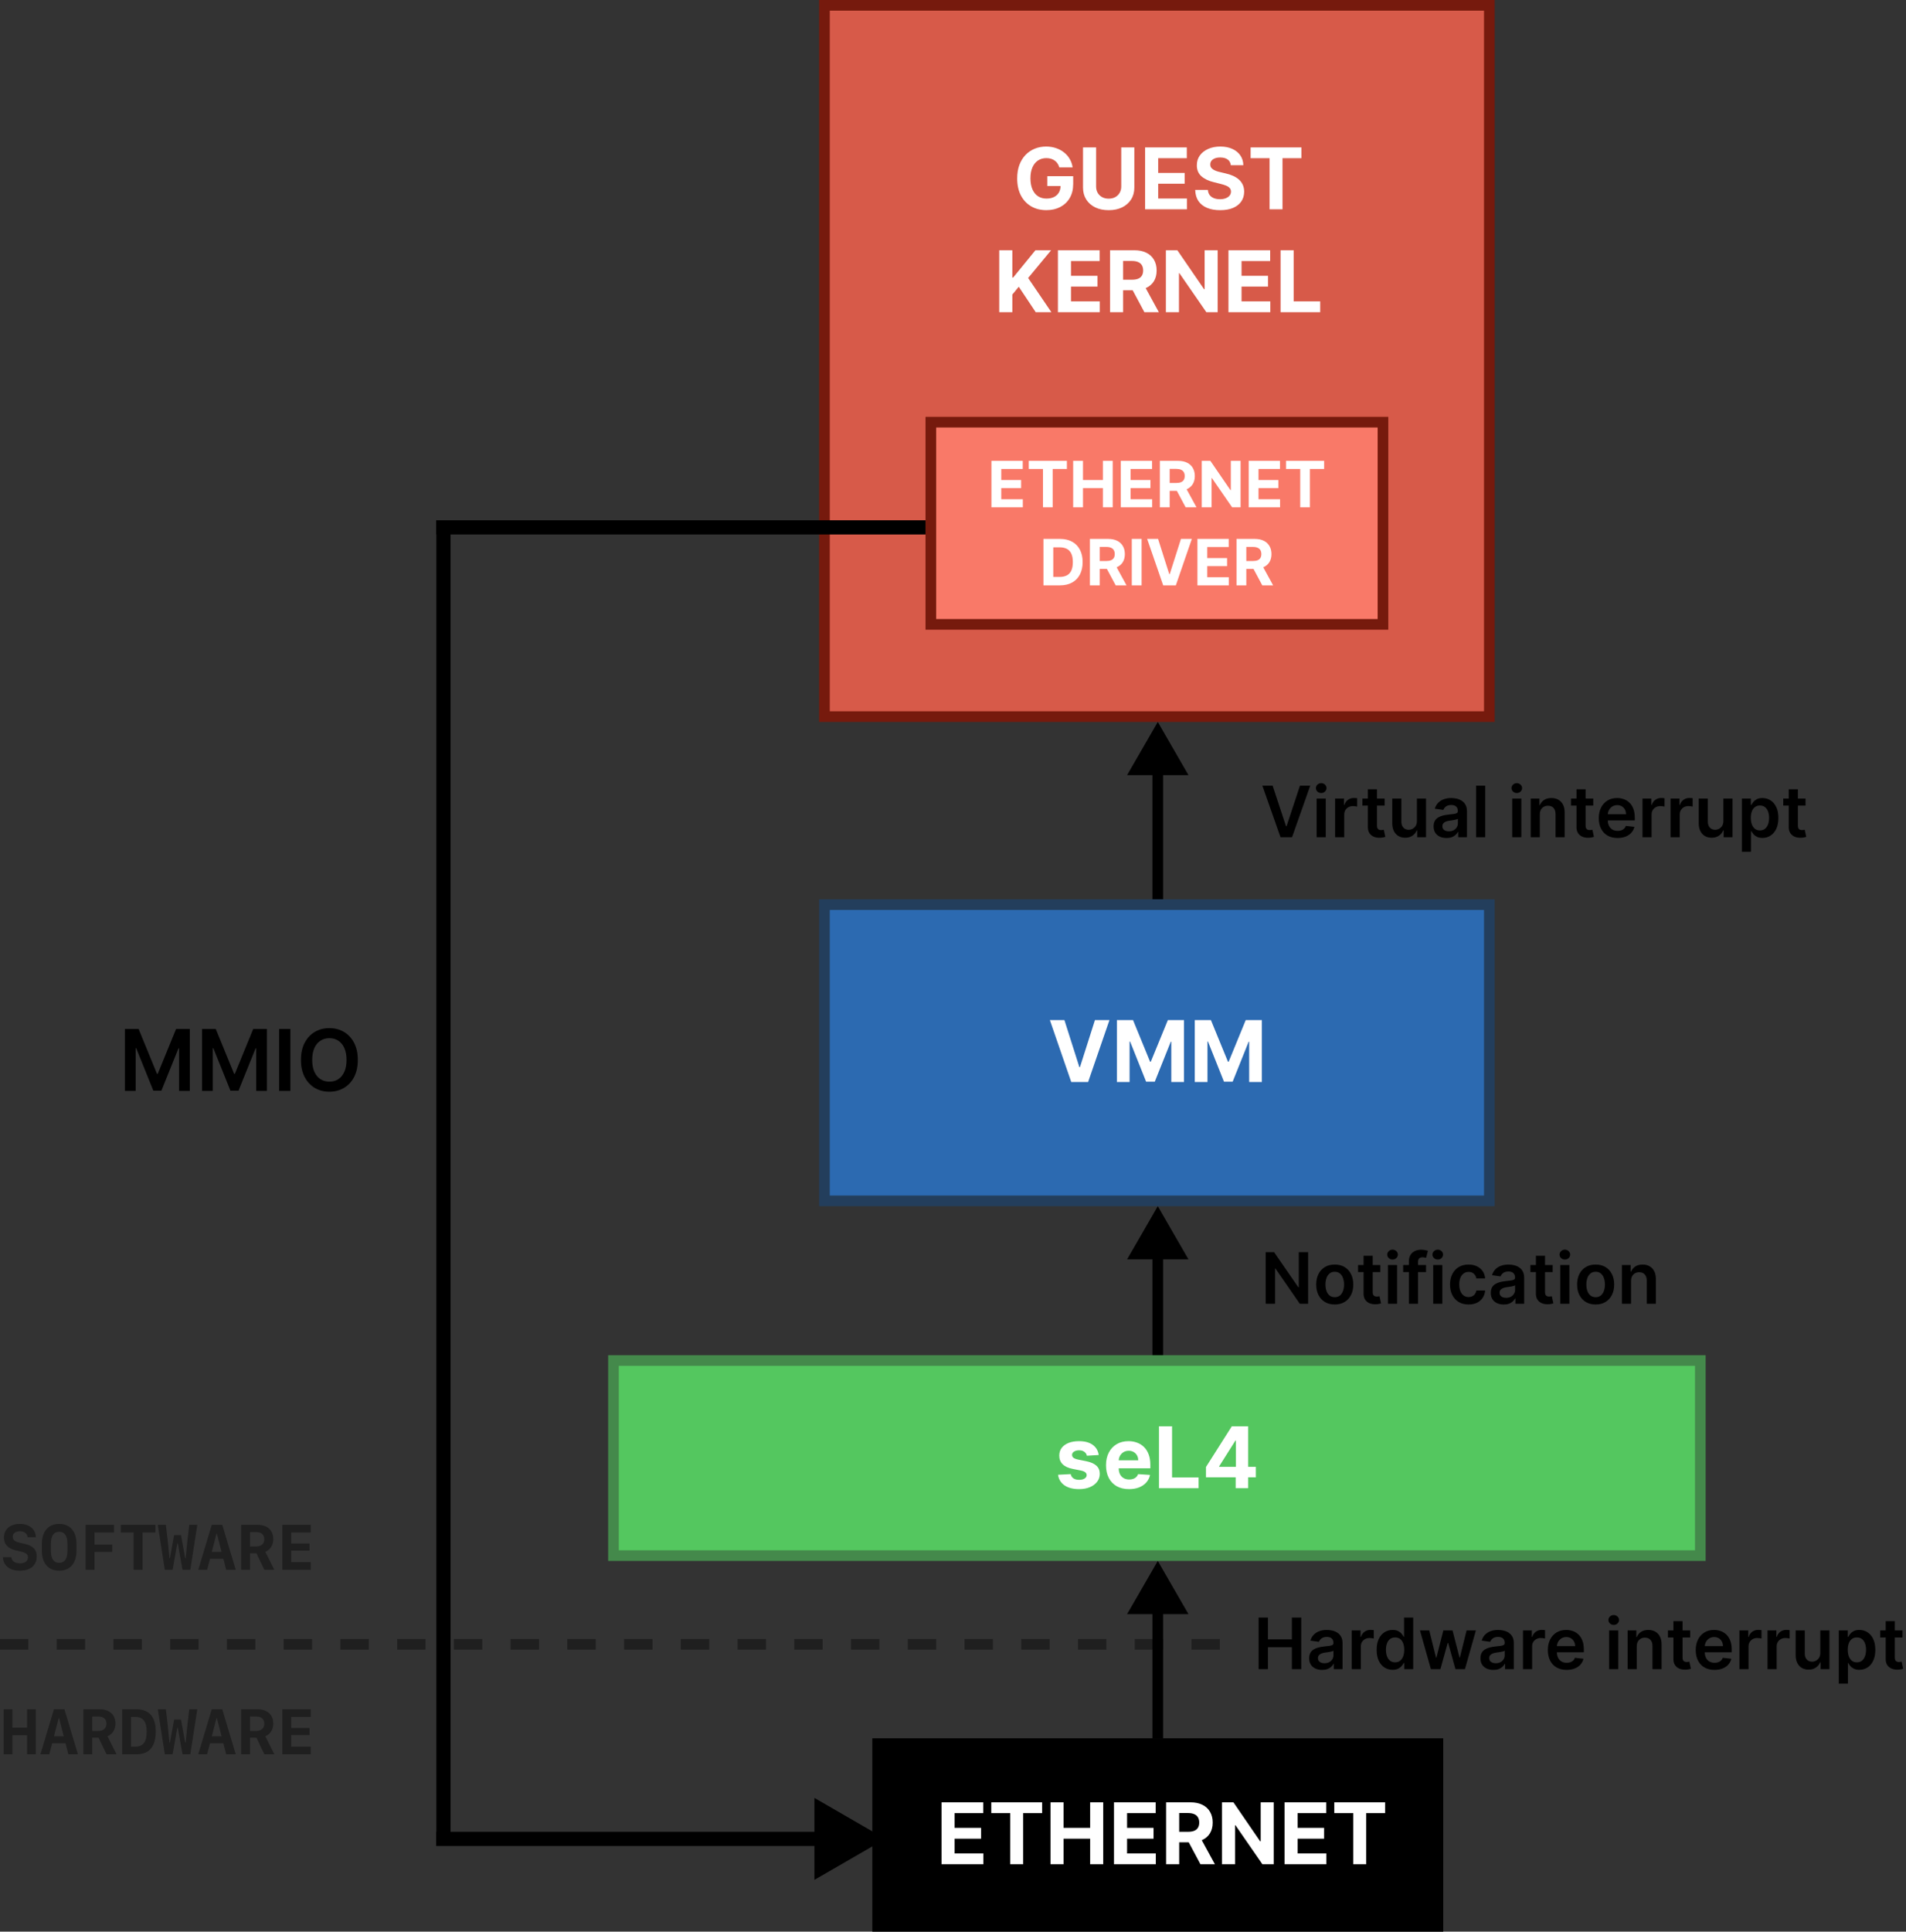 <svg width="1075" height="1089" viewBox="0 0 1075 1089" fill="none" xmlns="http://www.w3.org/2000/svg">
<rect x="0" y="0" width="1075" height="1089" fill="#333333" stroke="none"/>
<path d="M0 927L691 927" stroke="black" stroke-opacity="0.4" stroke-width="6" stroke-dasharray="16 16"/>
<path d="M1.67 877.898H6.381C6.609 880.096 8.402 881.361 11.285 881.361C14.027 881.361 15.768 880.043 15.768 877.986C15.768 876.264 14.643 875.35 11.707 874.699L9.07 874.084C4.482 873.047 2.232 870.621 2.232 866.859C2.232 862.131 5.73 859.125 11.215 859.125C16.523 859.125 20.092 862.096 20.25 866.631H15.539C15.346 864.539 13.746 863.256 11.268 863.256C8.754 863.256 7.189 864.434 7.189 866.332C7.189 868.125 8.314 869.109 11.057 869.707L13.658 870.305C18.562 871.395 20.707 873.592 20.707 877.477C20.707 882.486 17.121 885.51 11.197 885.51C5.449 885.51 1.846 882.645 1.67 877.898ZM43.137 874.26C43.137 881.309 39.463 885.51 33.381 885.51C27.299 885.51 23.625 881.309 23.625 874.26V870.375C23.625 863.326 27.299 859.125 33.381 859.125C39.463 859.125 43.137 863.326 43.137 870.375V874.26ZM33.381 881.08C36.44 881.08 38.057 878.777 38.057 874.207V870.428C38.057 865.857 36.44 863.555 33.381 863.555C30.322 863.555 28.705 865.857 28.705 870.428V874.207C28.705 878.777 30.322 881.08 33.381 881.08ZM53.297 885H48.287V859.635H64.318V863.941H53.297V870.814H63.316V874.945H53.297V885ZM80.385 885H75.393V863.941H68.133V859.635H87.644V863.941H80.385V885ZM100.283 870.059H100.002L97.348 885H92.953L89.016 859.635H93.551L94.57 868.389L95.572 878.408H95.853L98.209 865.436H102.076L104.432 878.408H104.713L105.715 868.389L106.734 859.635H111.27L107.332 885H102.938L100.283 870.059ZM119.443 874.893H124.98L122.344 864.609H122.115L119.443 874.893ZM127.564 885L125.982 878.795H118.441L116.824 885H111.832L119.443 859.635H125.35L132.961 885H127.564ZM141.012 863.713V871.834H144.545C147.375 871.834 149.062 870.305 149.062 867.738C149.062 865.225 147.41 863.713 144.598 863.713H141.012ZM144.633 875.666H141.012V885H136.037V859.635H145.248C150.768 859.635 154.143 862.693 154.143 867.721C154.143 871.008 152.402 873.75 149.643 874.84L154.723 885H149.098L144.633 875.666ZM175.254 880.693V885H159.258V859.635H175.254V863.941H164.268V870.182H174.604V874.172H164.268V880.693H175.254Z" fill="black" fill-opacity="0.4"/>
<path d="M20.18 989H15.275V978.277H6.979V989H2.074V963.635H6.979V973.971H15.275V963.635H20.18V989ZM30.428 978.893H35.965L33.328 968.609H33.1L30.428 978.893ZM38.549 989L36.967 982.795H29.426L27.809 989H22.816L30.428 963.635H36.334L43.945 989H38.549ZM51.996 967.713V975.834H55.529C58.359 975.834 60.047 974.305 60.047 971.738C60.047 969.225 58.395 967.713 55.582 967.713H51.996ZM55.617 979.666H51.996V989H47.022V963.635H56.232C61.752 963.635 65.127 966.693 65.127 971.721C65.127 975.008 63.387 977.75 60.627 978.84L65.707 989H60.082L55.617 979.666ZM68.889 963.635H77.027C84.129 963.635 87.838 967.924 87.838 976.133C87.838 984.641 84.182 989 77.027 989H68.889V963.635ZM73.881 967.941V984.693H76.342C80.736 984.693 82.74 982.057 82.74 976.221C82.74 970.631 80.666 967.941 76.342 967.941H73.881ZM100.283 974.059H100.002L97.348 989H92.953L89.016 963.635H93.551L94.57 972.389L95.572 982.408H95.853L98.209 969.436H102.076L104.432 982.408H104.713L105.715 972.389L106.734 963.635H111.27L107.332 989H102.938L100.283 974.059ZM119.443 978.893H124.98L122.344 968.609H122.115L119.443 978.893ZM127.564 989L125.982 982.795H118.441L116.824 989H111.832L119.443 963.635H125.35L132.961 989H127.564ZM141.012 967.713V975.834H144.545C147.375 975.834 149.062 974.305 149.062 971.738C149.062 969.225 147.41 967.713 144.598 967.713H141.012ZM144.633 979.666H141.012V989H136.037V963.635H145.248C150.768 963.635 154.143 966.693 154.143 971.721C154.143 975.008 152.402 977.75 149.643 978.84L154.723 989H149.098L144.633 979.666ZM175.254 984.693V989H159.258V963.635H175.254V967.941H164.268V974.182H174.604V978.172H164.268V984.693H175.254Z" fill="black" fill-opacity="0.4"/>
<rect x="495" y="983" width="316" height="103" fill="black" stroke="black" stroke-width="6"/>
<path d="M531.034 1051V1016.09H554.557V1022.18H538.415V1030.49H553.347V1036.58H538.415V1044.91H554.625V1051H531.034ZM559.095 1022.18V1016.09H587.766V1022.18H577.078V1051H569.783V1022.18H559.095ZM592.487 1051V1016.09H599.868V1030.49H614.851V1016.09H622.214V1051H614.851V1036.58H599.868V1051H592.487ZM628.3 1051V1016.09H651.822V1022.18H635.68V1030.49H650.612V1036.58H635.68V1044.91H651.891V1051H628.3ZM657.69 1051V1016.09H671.463C674.099 1016.09 676.349 1016.56 678.213 1017.51C680.088 1018.44 681.514 1019.76 682.491 1021.48C683.48 1023.18 683.974 1025.19 683.974 1027.49C683.974 1029.81 683.474 1031.81 682.474 1033.48C681.474 1035.14 680.026 1036.41 678.128 1037.3C676.241 1038.18 673.957 1038.62 671.276 1038.62H662.054V1032.69H670.082C671.491 1032.69 672.662 1032.5 673.594 1032.11C674.526 1031.73 675.219 1031.15 675.673 1030.38C676.139 1029.6 676.372 1028.64 676.372 1027.49C676.372 1026.34 676.139 1025.36 675.673 1024.56C675.219 1023.77 674.52 1023.16 673.577 1022.76C672.645 1022.34 671.469 1022.12 670.048 1022.12H665.071V1051H657.69ZM676.543 1035.11L685.219 1051H677.071L668.582 1035.11H676.543ZM718.389 1016.09V1051H712.014L696.827 1029.03H696.571V1051H689.19V1016.09H695.668L710.736 1038.05H711.043V1016.09H718.389ZM724.487 1051V1016.09H748.01V1022.18H731.868V1030.49H746.8V1036.58H731.868V1044.91H748.078V1051H724.487ZM752.548 1022.18V1016.09H781.219V1022.18H770.531V1051H763.236V1022.18H752.548Z" fill="white"/>
<path d="M653 880L635.679 910L670.321 910L653 880ZM656 980L656 907L650 907L650 980L656 980Z" fill="black"/>
<path d="M653 680L635.679 710L670.321 710L653 680ZM656 780L656 707L650 707L650 780L656 780Z" fill="black"/>
<path d="M653 407L635.679 437L670.321 437L653 407ZM656 507L656 434L650 434L650 507L656 507Z" fill="black"/>
<path d="M709.869 941V911.909H715.139V924.224H728.619V911.909H733.903V941H728.619V928.642H715.139V941H709.869ZM745.686 941.44C744.304 941.44 743.058 941.194 741.95 940.702C740.852 940.2 739.981 939.461 739.337 938.486C738.702 937.51 738.385 936.308 738.385 934.878C738.385 933.647 738.612 932.629 739.067 931.824C739.521 931.019 740.142 930.375 740.928 929.892C741.714 929.409 742.599 929.045 743.584 928.798C744.578 928.543 745.606 928.358 746.666 928.244C747.945 928.112 748.982 927.993 749.777 927.889C750.572 927.776 751.15 927.605 751.51 927.378C751.879 927.141 752.064 926.777 752.064 926.284V926.199C752.064 925.129 751.747 924.3 751.112 923.713C750.478 923.126 749.564 922.832 748.371 922.832C747.111 922.832 746.112 923.107 745.374 923.656C744.644 924.205 744.152 924.854 743.896 925.602L739.095 924.92C739.474 923.595 740.099 922.487 740.97 921.597C741.841 920.697 742.907 920.025 744.166 919.58C745.426 919.125 746.818 918.898 748.342 918.898C749.393 918.898 750.44 919.021 751.482 919.267C752.523 919.513 753.475 919.92 754.337 920.489C755.198 921.047 755.89 921.81 756.411 922.776C756.941 923.741 757.206 924.949 757.206 926.398V941H752.263V938.003H752.092C751.78 938.609 751.339 939.177 750.771 939.707C750.213 940.228 749.507 940.65 748.655 940.972C747.812 941.284 746.822 941.44 745.686 941.44ZM747.021 937.662C748.054 937.662 748.948 937.458 749.706 937.051C750.464 936.634 751.046 936.085 751.453 935.403C751.87 934.722 752.078 933.978 752.078 933.173V930.602C751.917 930.735 751.643 930.858 751.254 930.972C750.875 931.085 750.449 931.185 749.976 931.27C749.502 931.355 749.034 931.431 748.57 931.497C748.106 931.563 747.703 931.62 747.362 931.668C746.595 931.772 745.909 931.942 745.303 932.179C744.696 932.416 744.218 932.747 743.868 933.173C743.518 933.59 743.342 934.13 743.342 934.793C743.342 935.74 743.688 936.455 744.379 936.938C745.071 937.42 745.951 937.662 747.021 937.662ZM762.376 941V919.182H767.362V922.818H767.589C767.987 921.559 768.669 920.588 769.635 919.906C770.61 919.215 771.723 918.869 772.973 918.869C773.257 918.869 773.574 918.884 773.925 918.912C774.285 918.931 774.583 918.964 774.82 919.011V923.741C774.602 923.666 774.256 923.599 773.783 923.543C773.319 923.476 772.869 923.443 772.433 923.443C771.496 923.443 770.653 923.647 769.905 924.054C769.166 924.452 768.584 925.006 768.158 925.716C767.732 926.426 767.518 927.245 767.518 928.173V941H762.376ZM785.434 941.384C783.72 941.384 782.186 940.943 780.832 940.062C779.478 939.182 778.407 937.903 777.621 936.227C776.835 934.551 776.442 932.515 776.442 930.119C776.442 927.695 776.84 925.65 777.636 923.983C778.441 922.307 779.525 921.043 780.888 920.19C782.252 919.329 783.772 918.898 785.448 918.898C786.727 918.898 787.778 919.116 788.602 919.551C789.425 919.977 790.079 920.493 790.562 921.099C791.045 921.696 791.419 922.259 791.684 922.79H791.897V911.909H797.053V941H791.996V937.562H791.684C791.419 938.093 791.035 938.656 790.533 939.253C790.031 939.84 789.369 940.342 788.545 940.759C787.721 941.175 786.684 941.384 785.434 941.384ZM786.869 937.165C787.958 937.165 788.886 936.871 789.653 936.284C790.42 935.687 791.002 934.859 791.4 933.798C791.798 932.738 791.996 931.502 791.996 930.091C791.996 928.68 791.798 927.454 791.4 926.412C791.012 925.37 790.434 924.561 789.667 923.983C788.909 923.405 787.977 923.116 786.869 923.116C785.723 923.116 784.766 923.415 783.999 924.011C783.232 924.608 782.655 925.432 782.266 926.483C781.878 927.534 781.684 928.737 781.684 930.091C781.684 931.455 781.878 932.671 782.266 933.741C782.664 934.802 783.246 935.64 784.013 936.256C784.79 936.862 785.742 937.165 786.869 937.165ZM807.036 941L800.871 919.182H806.112L809.947 934.523H810.146L814.067 919.182H819.251L823.172 934.438H823.385L827.163 919.182H832.419L826.24 941H820.885L816.794 926.256H816.496L812.405 941H807.036ZM842.288 941.44C840.905 941.44 839.66 941.194 838.552 940.702C837.453 940.2 836.582 939.461 835.938 938.486C835.304 937.51 834.987 936.308 834.987 934.878C834.987 933.647 835.214 932.629 835.668 931.824C836.123 931.019 836.743 930.375 837.529 929.892C838.315 929.409 839.201 929.045 840.185 928.798C841.18 928.543 842.207 928.358 843.268 928.244C844.546 928.112 845.583 927.993 846.379 927.889C847.174 927.776 847.752 927.605 848.112 927.378C848.481 927.141 848.665 926.777 848.665 926.284V926.199C848.665 925.129 848.348 924.3 847.714 923.713C847.079 923.126 846.165 922.832 844.972 922.832C843.713 922.832 842.714 923.107 841.975 923.656C841.246 924.205 840.754 924.854 840.498 925.602L835.697 924.92C836.076 923.595 836.701 922.487 837.572 921.597C838.443 920.697 839.508 920.025 840.768 919.58C842.027 919.125 843.419 918.898 844.944 918.898C845.995 918.898 847.041 919.021 848.083 919.267C849.125 919.513 850.076 919.92 850.938 920.489C851.8 921.047 852.491 921.81 853.012 922.776C853.542 923.741 853.808 924.949 853.808 926.398V941H848.864V938.003H848.694C848.381 938.609 847.941 939.177 847.373 939.707C846.814 940.228 846.109 940.65 845.256 940.972C844.414 941.284 843.424 941.44 842.288 941.44ZM843.623 937.662C844.655 937.662 845.55 937.458 846.308 937.051C847.065 936.634 847.647 936.085 848.055 935.403C848.471 934.722 848.68 933.978 848.68 933.173V930.602C848.519 930.735 848.244 930.858 847.856 930.972C847.477 931.085 847.051 931.185 846.577 931.27C846.104 931.355 845.635 931.431 845.171 931.497C844.707 931.563 844.305 931.62 843.964 931.668C843.197 931.772 842.51 931.942 841.904 932.179C841.298 932.416 840.82 932.747 840.469 933.173C840.119 933.59 839.944 934.13 839.944 934.793C839.944 935.74 840.29 936.455 840.981 936.938C841.672 937.42 842.553 937.662 843.623 937.662ZM858.978 941V919.182H863.964V922.818H864.191C864.589 921.559 865.271 920.588 866.237 919.906C867.212 919.215 868.325 918.869 869.575 918.869C869.859 918.869 870.176 918.884 870.526 918.912C870.886 918.931 871.184 918.964 871.421 919.011V923.741C871.203 923.666 870.858 923.599 870.384 923.543C869.92 923.476 869.47 923.443 869.035 923.443C868.097 923.443 867.254 923.647 866.506 924.054C865.768 924.452 865.185 925.006 864.759 925.716C864.333 926.426 864.12 927.245 864.12 928.173V941H858.978ZM883.598 941.426C881.411 941.426 879.521 940.972 877.93 940.062C876.349 939.144 875.132 937.847 874.28 936.17C873.428 934.485 873.001 932.501 873.001 930.219C873.001 927.974 873.428 926.005 874.28 924.31C875.142 922.605 876.344 921.279 877.888 920.332C879.431 919.376 881.245 918.898 883.328 918.898C884.673 918.898 885.942 919.116 887.135 919.551C888.338 919.977 889.398 920.64 890.317 921.54C891.245 922.439 891.974 923.585 892.504 924.977C893.035 926.36 893.3 928.008 893.3 929.92V931.497H875.416V928.031H888.371C888.361 927.046 888.148 926.17 887.732 925.403C887.315 924.627 886.732 924.016 885.984 923.571C885.246 923.126 884.384 922.903 883.399 922.903C882.348 922.903 881.425 923.159 880.629 923.67C879.834 924.172 879.214 924.835 878.768 925.659C878.333 926.473 878.11 927.368 878.101 928.344V931.369C878.101 932.638 878.333 933.727 878.797 934.636C879.261 935.536 879.91 936.227 880.743 936.71C881.576 937.184 882.552 937.42 883.669 937.42C884.417 937.42 885.094 937.316 885.7 937.108C886.306 936.89 886.832 936.573 887.277 936.156C887.722 935.74 888.058 935.223 888.286 934.608L893.087 935.148C892.784 936.417 892.206 937.525 891.354 938.472C890.511 939.409 889.431 940.138 888.115 940.659C886.799 941.17 885.293 941.426 883.598 941.426ZM907.572 941V919.182H912.714V941H907.572ZM910.157 916.085C909.343 916.085 908.642 915.815 908.055 915.276C907.468 914.726 907.174 914.068 907.174 913.301C907.174 912.525 907.468 911.866 908.055 911.327C908.642 910.777 909.343 910.503 910.157 910.503C910.981 910.503 911.682 910.777 912.259 911.327C912.846 911.866 913.14 912.525 913.14 913.301C913.14 914.068 912.846 914.726 912.259 915.276C911.682 915.815 910.981 916.085 910.157 916.085ZM923.143 928.216V941H918.001V919.182H922.916V922.889H923.172C923.674 921.668 924.474 920.697 925.572 919.977C926.68 919.258 928.049 918.898 929.678 918.898C931.183 918.898 932.495 919.22 933.612 919.864C934.739 920.508 935.61 921.44 936.226 922.662C936.851 923.884 937.159 925.366 937.149 927.108V941H932.007V927.903C932.007 926.445 931.628 925.304 930.871 924.48C930.123 923.656 929.086 923.244 927.76 923.244C926.86 923.244 926.06 923.443 925.359 923.841C924.668 924.229 924.124 924.793 923.726 925.531C923.338 926.27 923.143 927.165 923.143 928.216ZM953.271 919.182V923.159H940.729V919.182H953.271ZM943.825 913.955H948.967V934.438C948.967 935.129 949.071 935.659 949.28 936.028C949.498 936.388 949.782 936.634 950.132 936.767C950.482 936.9 950.871 936.966 951.297 936.966C951.619 936.966 951.912 936.942 952.178 936.895C952.452 936.848 952.661 936.805 952.803 936.767L953.669 940.787C953.394 940.882 953.001 940.986 952.49 941.099C951.988 941.213 951.373 941.279 950.643 941.298C949.356 941.336 948.196 941.142 947.163 940.716C946.131 940.28 945.312 939.608 944.706 938.699C944.109 937.79 943.816 936.653 943.825 935.29V913.955ZM966.996 941.426C964.809 941.426 962.92 940.972 961.329 940.062C959.747 939.144 958.531 937.847 957.678 936.17C956.826 934.485 956.4 932.501 956.4 930.219C956.4 927.974 956.826 926.005 957.678 924.31C958.54 922.605 959.743 921.279 961.286 920.332C962.83 919.376 964.643 918.898 966.727 918.898C968.071 918.898 969.34 919.116 970.533 919.551C971.736 919.977 972.797 920.64 973.715 921.54C974.643 922.439 975.372 923.585 975.903 924.977C976.433 926.36 976.698 928.008 976.698 929.92V931.497H958.815V928.031H971.769C971.76 927.046 971.547 926.17 971.13 925.403C970.713 924.627 970.131 924.016 969.383 923.571C968.644 923.126 967.782 922.903 966.798 922.903C965.746 922.903 964.823 923.159 964.028 923.67C963.232 924.172 962.612 924.835 962.167 925.659C961.731 926.473 961.509 927.368 961.499 928.344V931.369C961.499 932.638 961.731 933.727 962.195 934.636C962.659 935.536 963.308 936.227 964.141 936.71C964.975 937.184 965.95 937.42 967.067 937.42C967.816 937.42 968.493 937.316 969.099 937.108C969.705 936.89 970.23 936.573 970.675 936.156C971.121 935.74 971.457 935.223 971.684 934.608L976.485 935.148C976.182 936.417 975.604 937.525 974.752 938.472C973.909 939.409 972.83 940.138 971.513 940.659C970.197 941.17 968.692 941.426 966.996 941.426ZM981.048 941V919.182H986.034V922.818H986.261C986.659 921.559 987.341 920.588 988.307 919.906C989.282 919.215 990.395 918.869 991.645 918.869C991.929 918.869 992.246 918.884 992.597 918.912C992.956 918.931 993.255 918.964 993.491 919.011V923.741C993.274 923.666 992.928 923.599 992.455 923.543C991.991 923.476 991.541 923.443 991.105 923.443C990.168 923.443 989.325 923.647 988.577 924.054C987.838 924.452 987.256 925.006 986.83 925.716C986.403 926.426 986.19 927.245 986.19 928.173V941H981.048ZM996.908 941V919.182H1001.89V922.818H1002.12C1002.52 921.559 1003.2 920.588 1004.17 919.906C1005.14 919.215 1006.25 918.869 1007.5 918.869C1007.79 918.869 1008.11 918.884 1008.46 918.912C1008.82 918.931 1009.11 918.964 1009.35 919.011V923.741C1009.13 923.666 1008.79 923.599 1008.31 923.543C1007.85 923.476 1007.4 923.443 1006.96 923.443C1006.03 923.443 1005.18 923.647 1004.44 924.054C1003.7 924.452 1003.12 925.006 1002.69 925.716C1002.26 926.426 1002.05 927.245 1002.05 928.173V941H996.908ZM1026.67 931.824V919.182H1031.82V941H1026.83V937.122H1026.6C1026.11 938.344 1025.3 939.343 1024.17 940.119C1023.06 940.896 1021.68 941.284 1020.04 941.284C1018.61 941.284 1017.35 940.967 1016.25 940.332C1015.16 939.688 1014.31 938.756 1013.69 937.534C1013.07 936.303 1012.77 934.816 1012.77 933.074V919.182H1017.91V932.278C1017.91 933.661 1018.29 934.759 1019.05 935.574C1019.8 936.388 1020.8 936.795 1022.03 936.795C1022.79 936.795 1023.52 936.611 1024.23 936.241C1024.94 935.872 1025.52 935.323 1025.98 934.594C1026.44 933.855 1026.67 932.932 1026.67 931.824ZM1037.1 949.182V919.182H1042.16V922.79H1042.46C1042.72 922.259 1043.1 921.696 1043.58 921.099C1044.06 920.493 1044.72 919.977 1045.54 919.551C1046.36 919.116 1047.42 918.898 1048.69 918.898C1050.38 918.898 1051.9 919.329 1053.25 920.19C1054.62 921.043 1055.7 922.307 1056.49 923.983C1057.3 925.65 1057.7 927.695 1057.7 930.119C1057.7 932.515 1057.31 934.551 1056.52 936.227C1055.73 937.903 1054.66 939.182 1053.31 940.062C1051.96 940.943 1050.42 941.384 1048.71 941.384C1047.46 941.384 1046.42 941.175 1045.6 940.759C1044.77 940.342 1044.11 939.84 1043.61 939.253C1043.12 938.656 1042.73 938.093 1042.46 937.562H1042.25V949.182H1037.1ZM1042.15 930.091C1042.15 931.502 1042.34 932.738 1042.74 933.798C1043.15 934.859 1043.73 935.687 1044.49 936.284C1045.26 936.871 1046.18 937.165 1047.27 937.165C1048.41 937.165 1049.36 936.862 1050.13 936.256C1050.9 935.64 1051.47 934.802 1051.86 933.741C1052.26 932.671 1052.46 931.455 1052.46 930.091C1052.46 928.737 1052.26 927.534 1051.88 926.483C1051.49 925.432 1050.91 924.608 1050.14 924.011C1049.38 923.415 1048.42 923.116 1047.27 923.116C1046.17 923.116 1045.24 923.405 1044.48 923.983C1043.71 924.561 1043.13 925.37 1042.73 926.412C1042.34 927.454 1042.15 928.68 1042.15 930.091ZM1073 919.182V923.159H1060.46V919.182H1073ZM1063.55 913.955H1068.69V934.438C1068.69 935.129 1068.8 935.659 1069.01 936.028C1069.22 936.388 1069.51 936.634 1069.86 936.767C1070.21 936.9 1070.6 936.966 1071.02 936.966C1071.35 936.966 1071.64 936.942 1071.9 936.895C1072.18 936.848 1072.39 936.805 1072.53 936.767L1073.4 940.787C1073.12 940.882 1072.73 940.986 1072.22 941.099C1071.71 941.213 1071.1 941.279 1070.37 941.298C1069.08 941.336 1067.92 941.142 1066.89 940.716C1065.86 940.28 1065.04 939.608 1064.43 938.699C1063.84 937.79 1063.54 936.653 1063.55 935.29V913.955Z" fill="black"/>
<path d="M737.776 705.909V735H733.088L719.381 715.185H719.139V735H713.869V705.909H718.585L732.278 725.739H732.534V705.909H737.776ZM752.808 735.426C750.677 735.426 748.83 734.957 747.268 734.02C745.705 733.082 744.493 731.771 743.631 730.085C742.779 728.4 742.353 726.43 742.353 724.176C742.353 721.922 742.779 719.948 743.631 718.253C744.493 716.558 745.705 715.241 747.268 714.304C748.83 713.366 750.677 712.898 752.808 712.898C754.938 712.898 756.785 713.366 758.347 714.304C759.91 715.241 761.117 716.558 761.969 718.253C762.831 719.948 763.262 721.922 763.262 724.176C763.262 726.43 762.831 728.4 761.969 730.085C761.117 731.771 759.91 733.082 758.347 734.02C756.785 734.957 754.938 735.426 752.808 735.426ZM752.836 731.307C753.991 731.307 754.957 730.99 755.734 730.355C756.51 729.711 757.088 728.849 757.467 727.77C757.855 726.69 758.049 725.488 758.049 724.162C758.049 722.827 757.855 721.619 757.467 720.54C757.088 719.451 756.51 718.584 755.734 717.94C754.957 717.296 753.991 716.974 752.836 716.974C751.652 716.974 750.667 717.296 749.881 717.94C749.105 718.584 748.522 719.451 748.134 720.54C747.755 721.619 747.566 722.827 747.566 724.162C747.566 725.488 747.755 726.69 748.134 727.77C748.522 728.849 749.105 729.711 749.881 730.355C750.667 730.99 751.652 731.307 752.836 731.307ZM778.521 713.182V717.159H765.979V713.182H778.521ZM769.075 707.955H774.217V728.438C774.217 729.129 774.321 729.659 774.53 730.028C774.748 730.388 775.032 730.634 775.382 730.767C775.732 730.9 776.121 730.966 776.547 730.966C776.869 730.966 777.162 730.942 777.428 730.895C777.702 730.848 777.911 730.805 778.053 730.767L778.919 734.787C778.644 734.882 778.251 734.986 777.74 735.099C777.238 735.213 776.623 735.279 775.893 735.298C774.606 735.336 773.446 735.142 772.413 734.716C771.381 734.28 770.562 733.608 769.956 732.699C769.359 731.79 769.066 730.653 769.075 729.29V707.955ZM782.822 735V713.182H787.964V735H782.822ZM785.407 710.085C784.593 710.085 783.892 709.815 783.305 709.276C782.718 708.726 782.424 708.068 782.424 707.301C782.424 706.525 782.718 705.866 783.305 705.327C783.892 704.777 784.593 704.503 785.407 704.503C786.231 704.503 786.932 704.777 787.509 705.327C788.096 705.866 788.39 706.525 788.39 707.301C788.39 708.068 788.096 708.726 787.509 709.276C786.932 709.815 786.231 710.085 785.407 710.085ZM804.303 713.182V717.159H791.405V713.182H804.303ZM794.629 735V711.122C794.629 709.654 794.932 708.433 795.538 707.457C796.154 706.482 796.978 705.753 798.01 705.27C799.042 704.787 800.188 704.545 801.447 704.545C802.338 704.545 803.128 704.616 803.82 704.759C804.511 704.901 805.022 705.028 805.354 705.142L804.331 709.119C804.113 709.053 803.839 708.987 803.507 708.92C803.176 708.845 802.806 708.807 802.399 708.807C801.443 708.807 800.766 709.039 800.368 709.503C799.98 709.957 799.786 710.611 799.786 711.463V735H794.629ZM808.33 735V713.182H813.472V735H808.33ZM810.915 710.085C810.1 710.085 809.4 709.815 808.812 709.276C808.225 708.726 807.932 708.068 807.932 707.301C807.932 706.525 808.225 705.866 808.812 705.327C809.4 704.777 810.1 704.503 810.915 704.503C811.739 704.503 812.439 704.777 813.017 705.327C813.604 705.866 813.898 706.525 813.898 707.301C813.898 708.068 813.604 708.726 813.017 709.276C812.439 709.815 811.739 710.085 810.915 710.085ZM828.276 735.426C826.098 735.426 824.228 734.948 822.665 733.991C821.112 733.035 819.915 731.714 819.072 730.028C818.238 728.333 817.822 726.383 817.822 724.176C817.822 721.96 818.248 720.005 819.1 718.31C819.952 716.605 821.155 715.279 822.708 714.332C824.271 713.376 826.117 712.898 828.248 712.898C830.019 712.898 831.586 713.224 832.95 713.878C834.323 714.522 835.416 715.436 836.231 716.619C837.045 717.794 837.509 719.167 837.623 720.739H832.708C832.509 719.687 832.036 718.812 831.288 718.111C830.549 717.401 829.559 717.045 828.319 717.045C827.268 717.045 826.344 717.33 825.549 717.898C824.754 718.456 824.133 719.261 823.688 720.312C823.253 721.364 823.035 722.623 823.035 724.091C823.035 725.578 823.253 726.856 823.688 727.926C824.124 728.987 824.735 729.806 825.521 730.384C826.316 730.952 827.249 731.236 828.319 731.236C829.076 731.236 829.754 731.094 830.35 730.81C830.956 730.516 831.463 730.095 831.87 729.545C832.277 728.996 832.557 728.329 832.708 727.543H837.623C837.5 729.086 837.045 730.455 836.259 731.648C835.473 732.831 834.403 733.759 833.049 734.432C831.695 735.095 830.104 735.426 828.276 735.426ZM848.124 735.44C846.741 735.44 845.496 735.194 844.388 734.702C843.289 734.2 842.418 733.461 841.774 732.486C841.14 731.51 840.822 730.308 840.822 728.878C840.822 727.647 841.05 726.629 841.504 725.824C841.959 725.019 842.579 724.375 843.365 723.892C844.151 723.409 845.036 723.045 846.021 722.798C847.016 722.543 848.043 722.358 849.104 722.244C850.382 722.112 851.419 721.993 852.214 721.889C853.01 721.776 853.588 721.605 853.947 721.378C854.317 721.141 854.501 720.777 854.501 720.284V720.199C854.501 719.129 854.184 718.3 853.55 717.713C852.915 717.126 852.001 716.832 850.808 716.832C849.549 716.832 848.55 717.107 847.811 717.656C847.082 718.205 846.589 718.854 846.334 719.602L841.533 718.92C841.911 717.595 842.536 716.487 843.408 715.597C844.279 714.697 845.344 714.025 846.604 713.58C847.863 713.125 849.255 712.898 850.78 712.898C851.831 712.898 852.877 713.021 853.919 713.267C854.961 713.513 855.912 713.92 856.774 714.489C857.636 715.047 858.327 715.81 858.848 716.776C859.378 717.741 859.643 718.949 859.643 720.398V735H854.7V732.003H854.53C854.217 732.609 853.777 733.177 853.209 733.707C852.65 734.228 851.945 734.65 851.092 734.972C850.25 735.284 849.26 735.44 848.124 735.44ZM849.459 731.662C850.491 731.662 851.386 731.458 852.143 731.051C852.901 730.634 853.483 730.085 853.891 729.403C854.307 728.722 854.516 727.978 854.516 727.173V724.602C854.355 724.735 854.08 724.858 853.692 724.972C853.313 725.085 852.887 725.185 852.413 725.27C851.94 725.355 851.471 725.431 851.007 725.497C850.543 725.563 850.141 725.62 849.8 725.668C849.033 725.772 848.346 725.942 847.74 726.179C847.134 726.416 846.656 726.747 846.305 727.173C845.955 727.59 845.78 728.13 845.78 728.793C845.78 729.74 846.125 730.455 846.817 730.938C847.508 731.42 848.389 731.662 849.459 731.662ZM875.709 713.182V717.159H863.166V713.182H875.709ZM866.263 707.955H871.405V728.438C871.405 729.129 871.509 729.659 871.717 730.028C871.935 730.388 872.219 730.634 872.57 730.767C872.92 730.9 873.308 730.966 873.734 730.966C874.056 730.966 874.35 730.942 874.615 730.895C874.89 730.848 875.098 730.805 875.24 730.767L876.107 734.787C875.832 734.882 875.439 734.986 874.928 735.099C874.426 735.213 873.81 735.279 873.081 735.298C871.793 735.336 870.633 735.142 869.601 734.716C868.569 734.28 867.75 733.608 867.143 732.699C866.547 731.79 866.253 730.653 866.263 729.29V707.955ZM880.009 735V713.182H885.151V735H880.009ZM882.594 710.085C881.78 710.085 881.079 709.815 880.492 709.276C879.905 708.726 879.612 708.068 879.612 707.301C879.612 706.525 879.905 705.866 880.492 705.327C881.079 704.777 881.78 704.503 882.594 704.503C883.418 704.503 884.119 704.777 884.697 705.327C885.284 705.866 885.577 706.525 885.577 707.301C885.577 708.068 885.284 708.726 884.697 709.276C884.119 709.815 883.418 710.085 882.594 710.085ZM899.956 735.426C897.825 735.426 895.979 734.957 894.416 734.02C892.854 733.082 891.642 731.771 890.78 730.085C889.928 728.4 889.501 726.43 889.501 724.176C889.501 721.922 889.928 719.948 890.78 718.253C891.642 716.558 892.854 715.241 894.416 714.304C895.979 713.366 897.825 712.898 899.956 712.898C902.087 712.898 903.933 713.366 905.496 714.304C907.058 715.241 908.266 716.558 909.118 718.253C909.98 719.948 910.411 721.922 910.411 724.176C910.411 726.43 909.98 728.4 909.118 730.085C908.266 731.771 907.058 733.082 905.496 734.02C903.933 734.957 902.087 735.426 899.956 735.426ZM899.984 731.307C901.14 731.307 902.106 730.99 902.882 730.355C903.659 729.711 904.236 728.849 904.615 727.77C905.003 726.69 905.197 725.488 905.197 724.162C905.197 722.827 905.003 721.619 904.615 720.54C904.236 719.451 903.659 718.584 902.882 717.94C902.106 717.296 901.14 716.974 899.984 716.974C898.801 716.974 897.816 717.296 897.03 717.94C896.253 718.584 895.671 719.451 895.283 720.54C894.904 721.619 894.714 722.827 894.714 724.162C894.714 725.488 894.904 726.69 895.283 727.77C895.671 728.849 896.253 729.711 897.03 730.355C897.816 730.99 898.801 731.307 899.984 731.307ZM919.917 722.216V735H914.775V713.182H919.69V716.889H919.945C920.447 715.668 921.247 714.697 922.346 713.977C923.454 713.258 924.822 712.898 926.451 712.898C927.957 712.898 929.268 713.22 930.386 713.864C931.513 714.508 932.384 715.44 932.999 716.662C933.624 717.884 933.932 719.366 933.923 721.108V735H928.781V721.903C928.781 720.445 928.402 719.304 927.644 718.48C926.896 717.656 925.859 717.244 924.533 717.244C923.634 717.244 922.834 717.443 922.133 717.841C921.442 718.229 920.897 718.793 920.499 719.531C920.111 720.27 919.917 721.165 919.917 722.216Z" fill="black"/>
<path d="M717.761 442.909L725.332 465.807H725.631L733.188 442.909H738.983L728.727 472H722.222L711.98 442.909H717.761ZM742.587 472V450.182H747.729V472H742.587ZM745.173 447.085C744.358 447.085 743.657 446.815 743.07 446.276C742.483 445.726 742.19 445.068 742.19 444.301C742.19 443.525 742.483 442.866 743.07 442.327C743.657 441.777 744.358 441.503 745.173 441.503C745.996 441.503 746.697 441.777 747.275 442.327C747.862 442.866 748.156 443.525 748.156 444.301C748.156 445.068 747.862 445.726 747.275 446.276C746.697 446.815 745.996 447.085 745.173 447.085ZM753.017 472V450.182H758.003V453.818H758.23C758.628 452.559 759.31 451.588 760.276 450.906C761.251 450.215 762.364 449.869 763.614 449.869C763.898 449.869 764.215 449.884 764.565 449.912C764.925 449.931 765.223 449.964 765.46 450.011V454.741C765.242 454.666 764.897 454.599 764.423 454.543C763.959 454.476 763.509 454.443 763.074 454.443C762.136 454.443 761.294 454.647 760.545 455.054C759.807 455.452 759.224 456.006 758.798 456.716C758.372 457.426 758.159 458.245 758.159 459.173V472H753.017ZM780.943 450.182V454.159H768.401V450.182H780.943ZM771.497 444.955H776.639V465.438C776.639 466.129 776.743 466.659 776.952 467.028C777.17 467.388 777.454 467.634 777.804 467.767C778.154 467.9 778.543 467.966 778.969 467.966C779.291 467.966 779.584 467.942 779.849 467.895C780.124 467.848 780.332 467.805 780.474 467.767L781.341 471.787C781.066 471.882 780.673 471.986 780.162 472.099C779.66 472.213 779.045 472.279 778.315 472.298C777.027 472.336 775.867 472.142 774.835 471.716C773.803 471.28 772.984 470.608 772.378 469.699C771.781 468.79 771.488 467.653 771.497 466.29V444.955ZM799.15 462.824V450.182H804.292V472H799.306V468.122H799.079C798.586 469.344 797.777 470.343 796.65 471.119C795.532 471.896 794.155 472.284 792.516 472.284C791.086 472.284 789.822 471.967 788.724 471.332C787.635 470.688 786.782 469.756 786.167 468.534C785.551 467.303 785.244 465.816 785.244 464.074V450.182H790.386V463.278C790.386 464.661 790.764 465.759 791.522 466.574C792.28 467.388 793.274 467.795 794.505 467.795C795.263 467.795 795.996 467.611 796.707 467.241C797.417 466.872 797.999 466.323 798.454 465.594C798.918 464.855 799.15 463.932 799.15 462.824ZM815.858 472.44C814.475 472.44 813.23 472.194 812.122 471.702C811.024 471.2 810.152 470.461 809.509 469.486C808.874 468.51 808.557 467.308 808.557 465.878C808.557 464.647 808.784 463.629 809.239 462.824C809.693 462.019 810.313 461.375 811.099 460.892C811.885 460.409 812.771 460.045 813.756 459.798C814.75 459.543 815.777 459.358 816.838 459.244C818.116 459.112 819.153 458.993 819.949 458.889C820.744 458.776 821.322 458.605 821.682 458.378C822.051 458.141 822.236 457.777 822.236 457.284V457.199C822.236 456.129 821.919 455.3 821.284 454.713C820.65 454.126 819.736 453.832 818.543 453.832C817.283 453.832 816.284 454.107 815.545 454.656C814.816 455.205 814.324 455.854 814.068 456.602L809.267 455.92C809.646 454.595 810.271 453.487 811.142 452.597C812.013 451.697 813.079 451.025 814.338 450.58C815.598 450.125 816.99 449.898 818.514 449.898C819.565 449.898 820.612 450.021 821.653 450.267C822.695 450.513 823.647 450.92 824.509 451.489C825.37 452.047 826.062 452.81 826.582 453.776C827.113 454.741 827.378 455.949 827.378 457.398V472H822.435V469.003H822.264C821.952 469.609 821.511 470.177 820.943 470.707C820.384 471.228 819.679 471.65 818.827 471.972C817.984 472.284 816.994 472.44 815.858 472.44ZM817.193 468.662C818.225 468.662 819.12 468.458 819.878 468.051C820.635 467.634 821.218 467.085 821.625 466.403C822.042 465.722 822.25 464.978 822.25 464.173V461.602C822.089 461.735 821.814 461.858 821.426 461.972C821.047 462.085 820.621 462.185 820.148 462.27C819.674 462.355 819.205 462.431 818.741 462.497C818.277 462.563 817.875 462.62 817.534 462.668C816.767 462.772 816.08 462.942 815.474 463.179C814.868 463.416 814.39 463.747 814.04 464.173C813.689 464.59 813.514 465.13 813.514 465.793C813.514 466.74 813.86 467.455 814.551 467.938C815.242 468.42 816.123 468.662 817.193 468.662ZM837.69 442.909V472H832.548V442.909H837.69ZM852.9 472V450.182H858.042V472H852.9ZM855.485 447.085C854.671 447.085 853.97 446.815 853.383 446.276C852.796 445.726 852.502 445.068 852.502 444.301C852.502 443.525 852.796 442.866 853.383 442.327C853.97 441.777 854.671 441.503 855.485 441.503C856.309 441.503 857.01 441.777 857.587 442.327C858.174 442.866 858.468 443.525 858.468 444.301C858.468 445.068 858.174 445.726 857.587 446.276C857.01 446.815 856.309 447.085 855.485 447.085ZM868.472 459.216V472H863.33V450.182H868.244V453.889H868.5C869.002 452.668 869.802 451.697 870.901 450.977C872.009 450.258 873.377 449.898 875.006 449.898C876.511 449.898 877.823 450.22 878.94 450.864C880.067 451.508 880.938 452.44 881.554 453.662C882.179 454.884 882.487 456.366 882.477 458.108V472H877.335V458.903C877.335 457.445 876.956 456.304 876.199 455.48C875.451 454.656 874.414 454.244 873.088 454.244C872.188 454.244 871.388 454.443 870.688 454.841C869.996 455.229 869.452 455.793 869.054 456.531C868.666 457.27 868.472 458.165 868.472 459.216ZM898.599 450.182V454.159H886.057V450.182H898.599ZM889.153 444.955H894.295V465.438C894.295 466.129 894.4 466.659 894.608 467.028C894.826 467.388 895.11 467.634 895.46 467.767C895.811 467.9 896.199 467.966 896.625 467.966C896.947 467.966 897.241 467.942 897.506 467.895C897.78 467.848 897.989 467.805 898.131 467.767L898.997 471.787C898.723 471.882 898.33 471.986 897.818 472.099C897.316 472.213 896.701 472.279 895.972 472.298C894.684 472.336 893.524 472.142 892.491 471.716C891.459 471.28 890.64 470.608 890.034 469.699C889.438 468.79 889.144 467.653 889.153 466.29V444.955ZM912.325 472.426C910.137 472.426 908.248 471.972 906.657 471.062C905.076 470.144 903.859 468.847 903.006 467.17C902.154 465.485 901.728 463.501 901.728 461.219C901.728 458.974 902.154 457.005 903.006 455.31C903.868 453.605 905.071 452.279 906.614 451.332C908.158 450.376 909.971 449.898 912.055 449.898C913.399 449.898 914.668 450.116 915.862 450.551C917.064 450.977 918.125 451.64 919.043 452.54C919.971 453.439 920.701 454.585 921.231 455.977C921.761 457.36 922.026 459.008 922.026 460.92V462.497H904.143V459.031H917.097C917.088 458.046 916.875 457.17 916.458 456.403C916.041 455.627 915.459 455.016 914.711 454.571C913.972 454.126 913.111 453.903 912.126 453.903C911.075 453.903 910.151 454.159 909.356 454.67C908.56 455.172 907.94 455.835 907.495 456.659C907.059 457.473 906.837 458.368 906.827 459.344V462.369C906.827 463.638 907.059 464.727 907.523 465.636C907.987 466.536 908.636 467.227 909.469 467.71C910.303 468.184 911.278 468.42 912.396 468.42C913.144 468.42 913.821 468.316 914.427 468.108C915.033 467.89 915.558 467.573 916.004 467.156C916.449 466.74 916.785 466.223 917.012 465.608L921.813 466.148C921.51 467.417 920.933 468.525 920.08 469.472C919.237 470.409 918.158 471.138 916.842 471.659C915.525 472.17 914.02 472.426 912.325 472.426ZM926.376 472V450.182H931.362V453.818H931.589C931.987 452.559 932.669 451.588 933.635 450.906C934.61 450.215 935.723 449.869 936.973 449.869C937.257 449.869 937.574 449.884 937.925 449.912C938.285 449.931 938.583 449.964 938.82 450.011V454.741C938.602 454.666 938.256 454.599 937.783 454.543C937.319 454.476 936.869 454.443 936.433 454.443C935.496 454.443 934.653 454.647 933.905 455.054C933.166 455.452 932.584 456.006 932.158 456.716C931.732 457.426 931.518 458.245 931.518 459.173V472H926.376ZM942.236 472V450.182H947.222V453.818H947.449C947.847 452.559 948.528 451.588 949.494 450.906C950.47 450.215 951.582 449.869 952.832 449.869C953.116 449.869 953.434 449.884 953.784 449.912C954.144 449.931 954.442 449.964 954.679 450.011V454.741C954.461 454.666 954.116 454.599 953.642 454.543C953.178 454.476 952.728 454.443 952.293 454.443C951.355 454.443 950.512 454.647 949.764 455.054C949.026 455.452 948.443 456.006 948.017 456.716C947.591 457.426 947.378 458.245 947.378 459.173V472H942.236ZM972.001 462.824V450.182H977.143V472H972.158V468.122H971.93C971.438 469.344 970.628 470.343 969.501 471.119C968.384 471.896 967.006 472.284 965.368 472.284C963.938 472.284 962.674 471.967 961.575 471.332C960.486 470.688 959.634 469.756 959.018 468.534C958.403 467.303 958.095 465.816 958.095 464.074V450.182H963.237V463.278C963.237 464.661 963.616 465.759 964.374 466.574C965.131 467.388 966.125 467.795 967.357 467.795C968.114 467.795 968.848 467.611 969.558 467.241C970.268 466.872 970.851 466.323 971.305 465.594C971.769 464.855 972.001 463.932 972.001 462.824ZM982.431 480.182V450.182H987.488V453.79H987.786C988.051 453.259 988.425 452.696 988.908 452.099C989.391 451.493 990.045 450.977 990.869 450.551C991.692 450.116 992.744 449.898 994.022 449.898C995.708 449.898 997.228 450.329 998.582 451.19C999.945 452.043 1001.02 453.307 1001.82 454.983C1002.63 456.65 1003.03 458.695 1003.03 461.119C1003.03 463.515 1002.63 465.551 1001.85 467.227C1001.06 468.903 999.993 470.182 998.638 471.062C997.284 471.943 995.75 472.384 994.036 472.384C992.786 472.384 991.749 472.175 990.925 471.759C990.102 471.342 989.439 470.84 988.937 470.253C988.444 469.656 988.061 469.093 987.786 468.562H987.573V480.182H982.431ZM987.474 461.091C987.474 462.502 987.673 463.738 988.07 464.798C988.478 465.859 989.06 466.687 989.817 467.284C990.585 467.871 991.513 468.165 992.602 468.165C993.738 468.165 994.69 467.862 995.457 467.256C996.224 466.64 996.801 465.802 997.19 464.741C997.587 463.671 997.786 462.455 997.786 461.091C997.786 459.737 997.592 458.534 997.204 457.483C996.816 456.432 996.238 455.608 995.471 455.011C994.704 454.415 993.747 454.116 992.602 454.116C991.503 454.116 990.57 454.405 989.803 454.983C989.036 455.561 988.454 456.37 988.056 457.412C987.668 458.454 987.474 459.68 987.474 461.091ZM1018.33 450.182V454.159H1005.78V450.182H1018.33ZM1008.88 444.955H1014.02V465.438C1014.02 466.129 1014.13 466.659 1014.33 467.028C1014.55 467.388 1014.84 467.634 1015.19 467.767C1015.54 467.9 1015.93 467.966 1016.35 467.966C1016.67 467.966 1016.97 467.942 1017.23 467.895C1017.51 467.848 1017.72 467.805 1017.86 467.767L1018.72 471.787C1018.45 471.882 1018.06 471.986 1017.54 472.099C1017.04 472.213 1016.43 472.279 1015.7 472.298C1014.41 472.336 1013.25 472.142 1012.22 471.716C1011.19 471.28 1010.37 470.608 1009.76 469.699C1009.16 468.79 1008.87 467.653 1008.88 466.29V444.955Z" fill="black"/>
<rect x="465" y="510" width="375" height="167" fill="#2C6AB1" stroke="#233E5C" stroke-width="6"/>
<path d="M600.341 575.091L608.778 601.614H609.102L617.557 575.091H625.739L613.705 610H604.193L592.142 575.091H600.341ZM629.94 575.091H639.043L648.656 598.545H649.065L658.679 575.091H667.781V610H660.622V587.278H660.332L651.298 609.83H646.423L637.389 587.193H637.099V610H629.94V575.091ZM673.862 575.091H682.964L692.578 598.545H692.987L702.601 575.091H711.703V610H704.544V587.278H704.254L695.22 609.83H690.345L681.311 587.193H681.021V610H673.862V575.091Z" fill="white"/>
<path d="M70.443 580.091H78.182L88.546 605.386H88.954L99.318 580.091H107.057V615H100.989V591.017H100.665L91.017 614.898H86.483L76.835 590.966H76.511V615H70.443V580.091ZM113.943 580.091H121.682L132.045 605.386H132.455L142.818 580.091H150.557V615H144.489V591.017H144.165L134.517 614.898H129.983L120.335 590.966H120.011V615H113.943V580.091ZM163.767 580.091V615H157.443V580.091H163.767ZM201.808 597.545C201.808 601.307 201.104 604.528 199.695 607.21C198.297 609.881 196.388 611.926 193.967 613.347C191.558 614.767 188.825 615.477 185.768 615.477C182.712 615.477 179.973 614.767 177.553 613.347C175.143 611.915 173.234 609.864 171.825 607.193C170.428 604.511 169.729 601.295 169.729 597.545C169.729 593.784 170.428 590.568 171.825 587.898C173.234 585.216 175.143 583.165 177.553 581.744C179.973 580.324 182.712 579.614 185.768 579.614C188.825 579.614 191.558 580.324 193.967 581.744C196.388 583.165 198.297 585.216 199.695 587.898C201.104 590.568 201.808 593.784 201.808 597.545ZM195.45 597.545C195.45 594.898 195.036 592.665 194.206 590.847C193.388 589.017 192.251 587.636 190.797 586.705C189.342 585.761 187.666 585.29 185.768 585.29C183.871 585.29 182.195 585.761 180.74 586.705C179.286 587.636 178.143 589.017 177.314 590.847C176.496 592.665 176.087 594.898 176.087 597.545C176.087 600.193 176.496 602.432 177.314 604.261C178.143 606.08 179.286 607.46 180.74 608.403C182.195 609.335 183.871 609.801 185.768 609.801C187.666 609.801 189.342 609.335 190.797 608.403C192.251 607.46 193.388 606.08 194.206 604.261C195.036 602.432 195.45 600.193 195.45 597.545Z" fill="black"/>
<rect x="465" y="3" width="375" height="401" fill="#D75A49" stroke="#761A0D" stroke-width="6"/>
<path d="M597.463 94.375C597.224 93.546 596.889 92.812 596.457 92.176C596.026 91.528 595.497 90.983 594.872 90.54C594.259 90.085 593.554 89.739 592.759 89.5C591.974 89.261 591.105 89.142 590.151 89.142C588.366 89.142 586.798 89.585 585.446 90.472C584.105 91.358 583.06 92.648 582.31 94.341C581.56 96.023 581.185 98.079 581.185 100.511C581.185 102.943 581.554 105.011 582.293 106.716C583.031 108.42 584.077 109.722 585.429 110.619C586.781 111.506 588.378 111.949 590.219 111.949C591.889 111.949 593.315 111.653 594.497 111.062C595.69 110.46 596.599 109.614 597.224 108.523C597.861 107.432 598.179 106.142 598.179 104.653L599.679 104.875H590.679V99.318H605.287V103.716C605.287 106.784 604.639 109.42 603.344 111.625C602.048 113.818 600.264 115.511 597.991 116.705C595.719 117.886 593.116 118.477 590.185 118.477C586.912 118.477 584.037 117.756 581.56 116.312C579.082 114.858 577.151 112.795 575.764 110.125C574.389 107.443 573.702 104.261 573.702 100.58C573.702 97.75 574.111 95.227 574.929 93.011C575.759 90.784 576.918 88.898 578.406 87.352C579.895 85.807 581.628 84.631 583.605 83.824C585.582 83.017 587.724 82.614 590.031 82.614C592.009 82.614 593.849 82.903 595.554 83.483C597.259 84.051 598.77 84.858 600.088 85.903C601.418 86.949 602.503 88.193 603.344 89.636C604.185 91.068 604.724 92.648 604.963 94.375H597.463ZM632.393 83.091H639.774V105.761C639.774 108.307 639.166 110.534 637.95 112.443C636.746 114.352 635.058 115.841 632.888 116.909C630.717 117.966 628.189 118.494 625.303 118.494C622.405 118.494 619.871 117.966 617.7 116.909C615.53 115.841 613.842 114.352 612.638 112.443C611.433 110.534 610.831 108.307 610.831 105.761V83.091H618.212V105.131C618.212 106.46 618.501 107.642 619.081 108.676C619.672 109.71 620.501 110.523 621.57 111.114C622.638 111.705 623.882 112 625.303 112C626.734 112 627.979 111.705 629.036 111.114C630.104 110.523 630.928 109.71 631.507 108.676C632.098 107.642 632.393 106.46 632.393 105.131V83.091ZM645.847 118V83.091H669.369V89.176H653.227V97.494H668.159V103.58H653.227V111.915H669.438V118H645.847ZM694.175 93.131C694.038 91.756 693.453 90.688 692.419 89.926C691.385 89.165 689.982 88.784 688.209 88.784C687.004 88.784 685.987 88.954 685.158 89.296C684.328 89.625 683.692 90.085 683.249 90.676C682.817 91.267 682.601 91.938 682.601 92.688C682.578 93.312 682.709 93.858 682.993 94.324C683.288 94.79 683.692 95.193 684.203 95.534C684.714 95.864 685.305 96.153 685.976 96.403C686.646 96.642 687.362 96.847 688.124 97.017L691.26 97.767C692.783 98.108 694.18 98.562 695.453 99.131C696.726 99.699 697.828 100.398 698.76 101.227C699.692 102.057 700.413 103.034 700.925 104.159C701.447 105.284 701.714 106.574 701.726 108.028C701.714 110.165 701.169 112.017 700.089 113.585C699.021 115.142 697.476 116.352 695.453 117.216C693.442 118.068 691.016 118.494 688.175 118.494C685.357 118.494 682.902 118.062 680.811 117.199C678.732 116.335 677.107 115.057 675.936 113.364C674.777 111.659 674.169 109.551 674.112 107.04H681.254C681.334 108.21 681.669 109.187 682.26 109.972C682.862 110.744 683.663 111.33 684.663 111.727C685.675 112.114 686.817 112.307 688.089 112.307C689.339 112.307 690.425 112.125 691.345 111.761C692.277 111.398 692.999 110.892 693.51 110.244C694.021 109.597 694.277 108.852 694.277 108.011C694.277 107.227 694.044 106.568 693.578 106.034C693.124 105.5 692.453 105.045 691.567 104.67C690.692 104.295 689.618 103.955 688.345 103.648L684.544 102.693C681.601 101.977 679.277 100.858 677.572 99.335C675.868 97.812 675.021 95.761 675.033 93.182C675.021 91.068 675.584 89.222 676.72 87.642C677.868 86.062 679.442 84.829 681.442 83.943C683.442 83.057 685.714 82.614 688.26 82.614C690.851 82.614 693.112 83.057 695.044 83.943C696.987 84.829 698.499 86.062 699.578 87.642C700.658 89.222 701.214 91.051 701.249 93.131H694.175ZM705.361 89.176V83.091H734.031V89.176H723.344V118H716.048V89.176H705.361ZM563.581 176V141.091H570.962V156.483H571.422L583.984 141.091H592.831L579.876 156.722L592.984 176H584.155L574.592 161.648L570.962 166.08V176H563.581ZM596.675 176V141.091H620.197V147.176H604.055V155.494H618.987V161.58H604.055V169.915H620.266V176H596.675ZM626.065 176V141.091H639.838C642.474 141.091 644.724 141.562 646.588 142.506C648.463 143.437 649.889 144.761 650.866 146.477C651.855 148.182 652.349 150.187 652.349 152.494C652.349 154.812 651.849 156.807 650.849 158.477C649.849 160.136 648.401 161.409 646.503 162.295C644.616 163.182 642.332 163.625 639.651 163.625H630.429V157.693H638.457C639.866 157.693 641.037 157.5 641.969 157.114C642.901 156.727 643.594 156.148 644.048 155.375C644.514 154.602 644.747 153.642 644.747 152.494C644.747 151.335 644.514 150.358 644.048 149.562C643.594 148.767 642.895 148.165 641.952 147.756C641.02 147.335 639.844 147.125 638.423 147.125H633.446V176H626.065ZM644.918 160.114L653.594 176H645.446L636.957 160.114H644.918ZM686.764 141.091V176H680.389L665.202 154.028H664.946V176H657.565V141.091H664.043L679.111 163.045H679.418V141.091H686.764ZM692.862 176V141.091H716.385V147.176H700.243V155.494H715.175V161.58H700.243V169.915H716.453V176H692.862ZM722.253 176V141.091H729.634V169.915H744.599V176H722.253Z" fill="white"/>
<rect x="525" y="238" width="255" height="114" fill="#F97968" stroke="#761A0D" stroke-width="6"/>
<path d="M559.186 286V259.818H576.828V264.382H564.721V270.621H575.92V275.185H564.721V281.436H576.879V286H559.186ZM580.232 264.382V259.818H601.734V264.382H593.719V286H588.247V264.382H580.232ZM605.276 286V259.818H610.811V270.621H622.048V259.818H627.571V286H622.048V275.185H610.811V286H605.276ZM632.135 286V259.818H649.777V264.382H637.67V270.621H648.869V275.185H637.67V281.436H649.828V286H632.135ZM654.178 286V259.818H664.507C666.485 259.818 668.172 260.172 669.57 260.879C670.976 261.578 672.046 262.571 672.779 263.858C673.52 265.136 673.891 266.641 673.891 268.371C673.891 270.109 673.516 271.605 672.766 272.858C672.016 274.102 670.929 275.057 669.506 275.722C668.091 276.386 666.378 276.719 664.367 276.719H657.451V272.27H663.472C664.529 272.27 665.407 272.125 666.105 271.835C666.804 271.545 667.324 271.111 667.665 270.531C668.015 269.952 668.189 269.232 668.189 268.371C668.189 267.501 668.015 266.768 667.665 266.172C667.324 265.575 666.8 265.124 666.093 264.817C665.394 264.501 664.512 264.344 663.446 264.344H659.713V286H654.178ZM668.317 274.085L674.824 286H668.713L662.347 274.085H668.317ZM699.702 259.818V286H694.921L683.53 269.521H683.338V286H677.803V259.818H682.661L693.962 276.284H694.192V259.818H699.702ZM704.276 286V259.818H721.918V264.382H709.811V270.621H721.01V275.185H709.811V281.436H721.969V286H704.276ZM725.321 264.382V259.818H746.824V264.382H738.809V286H733.337V264.382H725.321ZM597.805 330H588.524V303.818H597.882C600.515 303.818 602.782 304.342 604.683 305.391C606.583 306.43 608.045 307.926 609.068 309.878C610.099 311.83 610.615 314.165 610.615 316.884C610.615 319.611 610.099 321.955 609.068 323.915C608.045 325.875 606.575 327.379 604.657 328.428C602.748 329.476 600.464 330 597.805 330ZM594.059 325.257H597.575C599.211 325.257 600.588 324.967 601.704 324.388C602.829 323.8 603.673 322.892 604.235 321.665C604.806 320.429 605.092 318.835 605.092 316.884C605.092 314.949 604.806 313.368 604.235 312.141C603.673 310.913 602.833 310.01 601.717 309.43C600.6 308.851 599.224 308.561 597.588 308.561H594.059V325.257ZM614.715 330V303.818H625.045C627.022 303.818 628.709 304.172 630.107 304.879C631.513 305.578 632.583 306.571 633.316 307.858C634.057 309.136 634.428 310.641 634.428 312.371C634.428 314.109 634.053 315.605 633.303 316.858C632.553 318.102 631.466 319.057 630.043 319.722C628.628 320.386 626.915 320.719 624.904 320.719H617.988V316.27H624.009C625.066 316.27 625.944 316.125 626.643 315.835C627.341 315.545 627.861 315.111 628.202 314.531C628.552 313.952 628.726 313.232 628.726 312.371C628.726 311.501 628.552 310.768 628.202 310.172C627.861 309.575 627.337 309.124 626.63 308.817C625.931 308.501 625.049 308.344 623.983 308.344H620.251V330H614.715ZM628.854 318.085L635.361 330H629.251L622.884 318.085H628.854ZM643.876 303.818V330H638.34V303.818H643.876ZM653.16 303.818L659.488 323.71H659.731L666.072 303.818H672.208L663.183 330H656.049L647.011 303.818H653.16ZM675.36 330V303.818H693.002V308.382H680.895V314.621H692.094V319.185H680.895V325.436H693.053V330H675.36ZM697.403 330V303.818H707.732C709.709 303.818 711.397 304.172 712.795 304.879C714.201 305.578 715.27 306.571 716.003 307.858C716.745 309.136 717.116 310.641 717.116 312.371C717.116 314.109 716.741 315.605 715.991 316.858C715.241 318.102 714.154 319.057 712.731 319.722C711.316 320.386 709.603 320.719 707.591 320.719H700.675V316.27H706.697C707.753 316.27 708.631 316.125 709.33 315.835C710.029 315.545 710.549 315.111 710.89 314.531C711.239 313.952 711.414 313.232 711.414 312.371C711.414 311.501 711.239 310.768 710.89 310.172C710.549 309.575 710.025 309.124 709.317 308.817C708.618 308.501 707.736 308.344 706.671 308.344H702.938V330H697.403ZM711.542 318.085L718.049 330H711.938L705.572 318.085H711.542Z" fill="white"/>
<path fill-rule="evenodd" clip-rule="evenodd" d="M522 301.312L254.119 301.312L254.119 1032.7H459.343V1013.6L499.343 1036.7L459.343 1059.79V1040.7H246L246 1032.7H246.119L246.119 301.312H246V293.312L522 293.312V301.312Z" fill="black"/>
<rect x="346" y="767" width="613" height="110" fill="#54C75F" stroke="#44894B" stroke-width="6"/>
<path d="M619.682 820.284L613.034 820.693C612.92 820.125 612.676 819.614 612.301 819.159C611.926 818.693 611.432 818.324 610.818 818.051C610.216 817.767 609.494 817.625 608.653 817.625C607.528 817.625 606.58 817.864 605.807 818.341C605.034 818.807 604.648 819.432 604.648 820.216C604.648 820.841 604.898 821.369 605.398 821.801C605.898 822.233 606.756 822.58 607.972 822.841L612.71 823.795C615.256 824.318 617.153 825.159 618.403 826.318C619.653 827.477 620.278 829 620.278 830.886C620.278 832.602 619.773 834.108 618.761 835.403C617.761 836.699 616.386 837.71 614.636 838.438C612.898 839.153 610.892 839.511 608.619 839.511C605.153 839.511 602.392 838.79 600.335 837.347C598.29 835.892 597.091 833.915 596.739 831.415L603.881 831.04C604.097 832.097 604.619 832.903 605.449 833.46C606.278 834.006 607.341 834.278 608.636 834.278C609.909 834.278 610.932 834.034 611.705 833.545C612.489 833.045 612.886 832.403 612.898 831.619C612.886 830.96 612.608 830.42 612.062 830C611.517 829.568 610.676 829.239 609.54 829.011L605.006 828.108C602.449 827.597 600.545 826.71 599.295 825.449C598.057 824.187 597.438 822.58 597.438 820.625C597.438 818.943 597.892 817.494 598.801 816.278C599.722 815.062 601.011 814.125 602.67 813.466C604.341 812.807 606.295 812.477 608.534 812.477C611.841 812.477 614.443 813.176 616.341 814.574C618.25 815.972 619.364 817.875 619.682 820.284ZM636.783 839.511C634.089 839.511 631.771 838.966 629.828 837.875C627.896 836.773 626.408 835.216 625.362 833.205C624.317 831.182 623.794 828.79 623.794 826.028C623.794 823.335 624.317 820.972 625.362 818.938C626.408 816.903 627.879 815.318 629.777 814.182C631.686 813.045 633.925 812.477 636.493 812.477C638.22 812.477 639.828 812.756 641.317 813.312C642.817 813.858 644.124 814.682 645.237 815.784C646.362 816.886 647.237 818.273 647.862 819.943C648.487 821.602 648.8 823.545 648.8 825.773V827.767H626.692V823.267H641.964C641.964 822.222 641.737 821.295 641.283 820.489C640.828 819.682 640.197 819.051 639.391 818.597C638.595 818.131 637.669 817.898 636.612 817.898C635.51 817.898 634.533 818.153 633.68 818.665C632.839 819.165 632.18 819.841 631.703 820.693C631.226 821.534 630.982 822.472 630.97 823.506V827.784C630.97 829.08 631.209 830.199 631.686 831.142C632.175 832.085 632.862 832.812 633.749 833.324C634.635 833.835 635.686 834.091 636.902 834.091C637.709 834.091 638.447 833.977 639.118 833.75C639.788 833.523 640.362 833.182 640.839 832.727C641.317 832.273 641.68 831.716 641.93 831.057L648.646 831.5C648.305 833.114 647.607 834.523 646.55 835.727C645.504 836.92 644.152 837.852 642.493 838.523C640.845 839.182 638.942 839.511 636.783 839.511ZM653.675 839V804.091H661.055V832.915H676.021V839H653.675ZM680.176 832.864V827.051L694.75 804.091H699.761V812.136H696.795L687.608 826.676V826.949H708.318V832.864H680.176ZM696.932 839V831.091L697.068 828.517V804.091H703.989V839H696.932Z" fill="white"/>
</svg>
